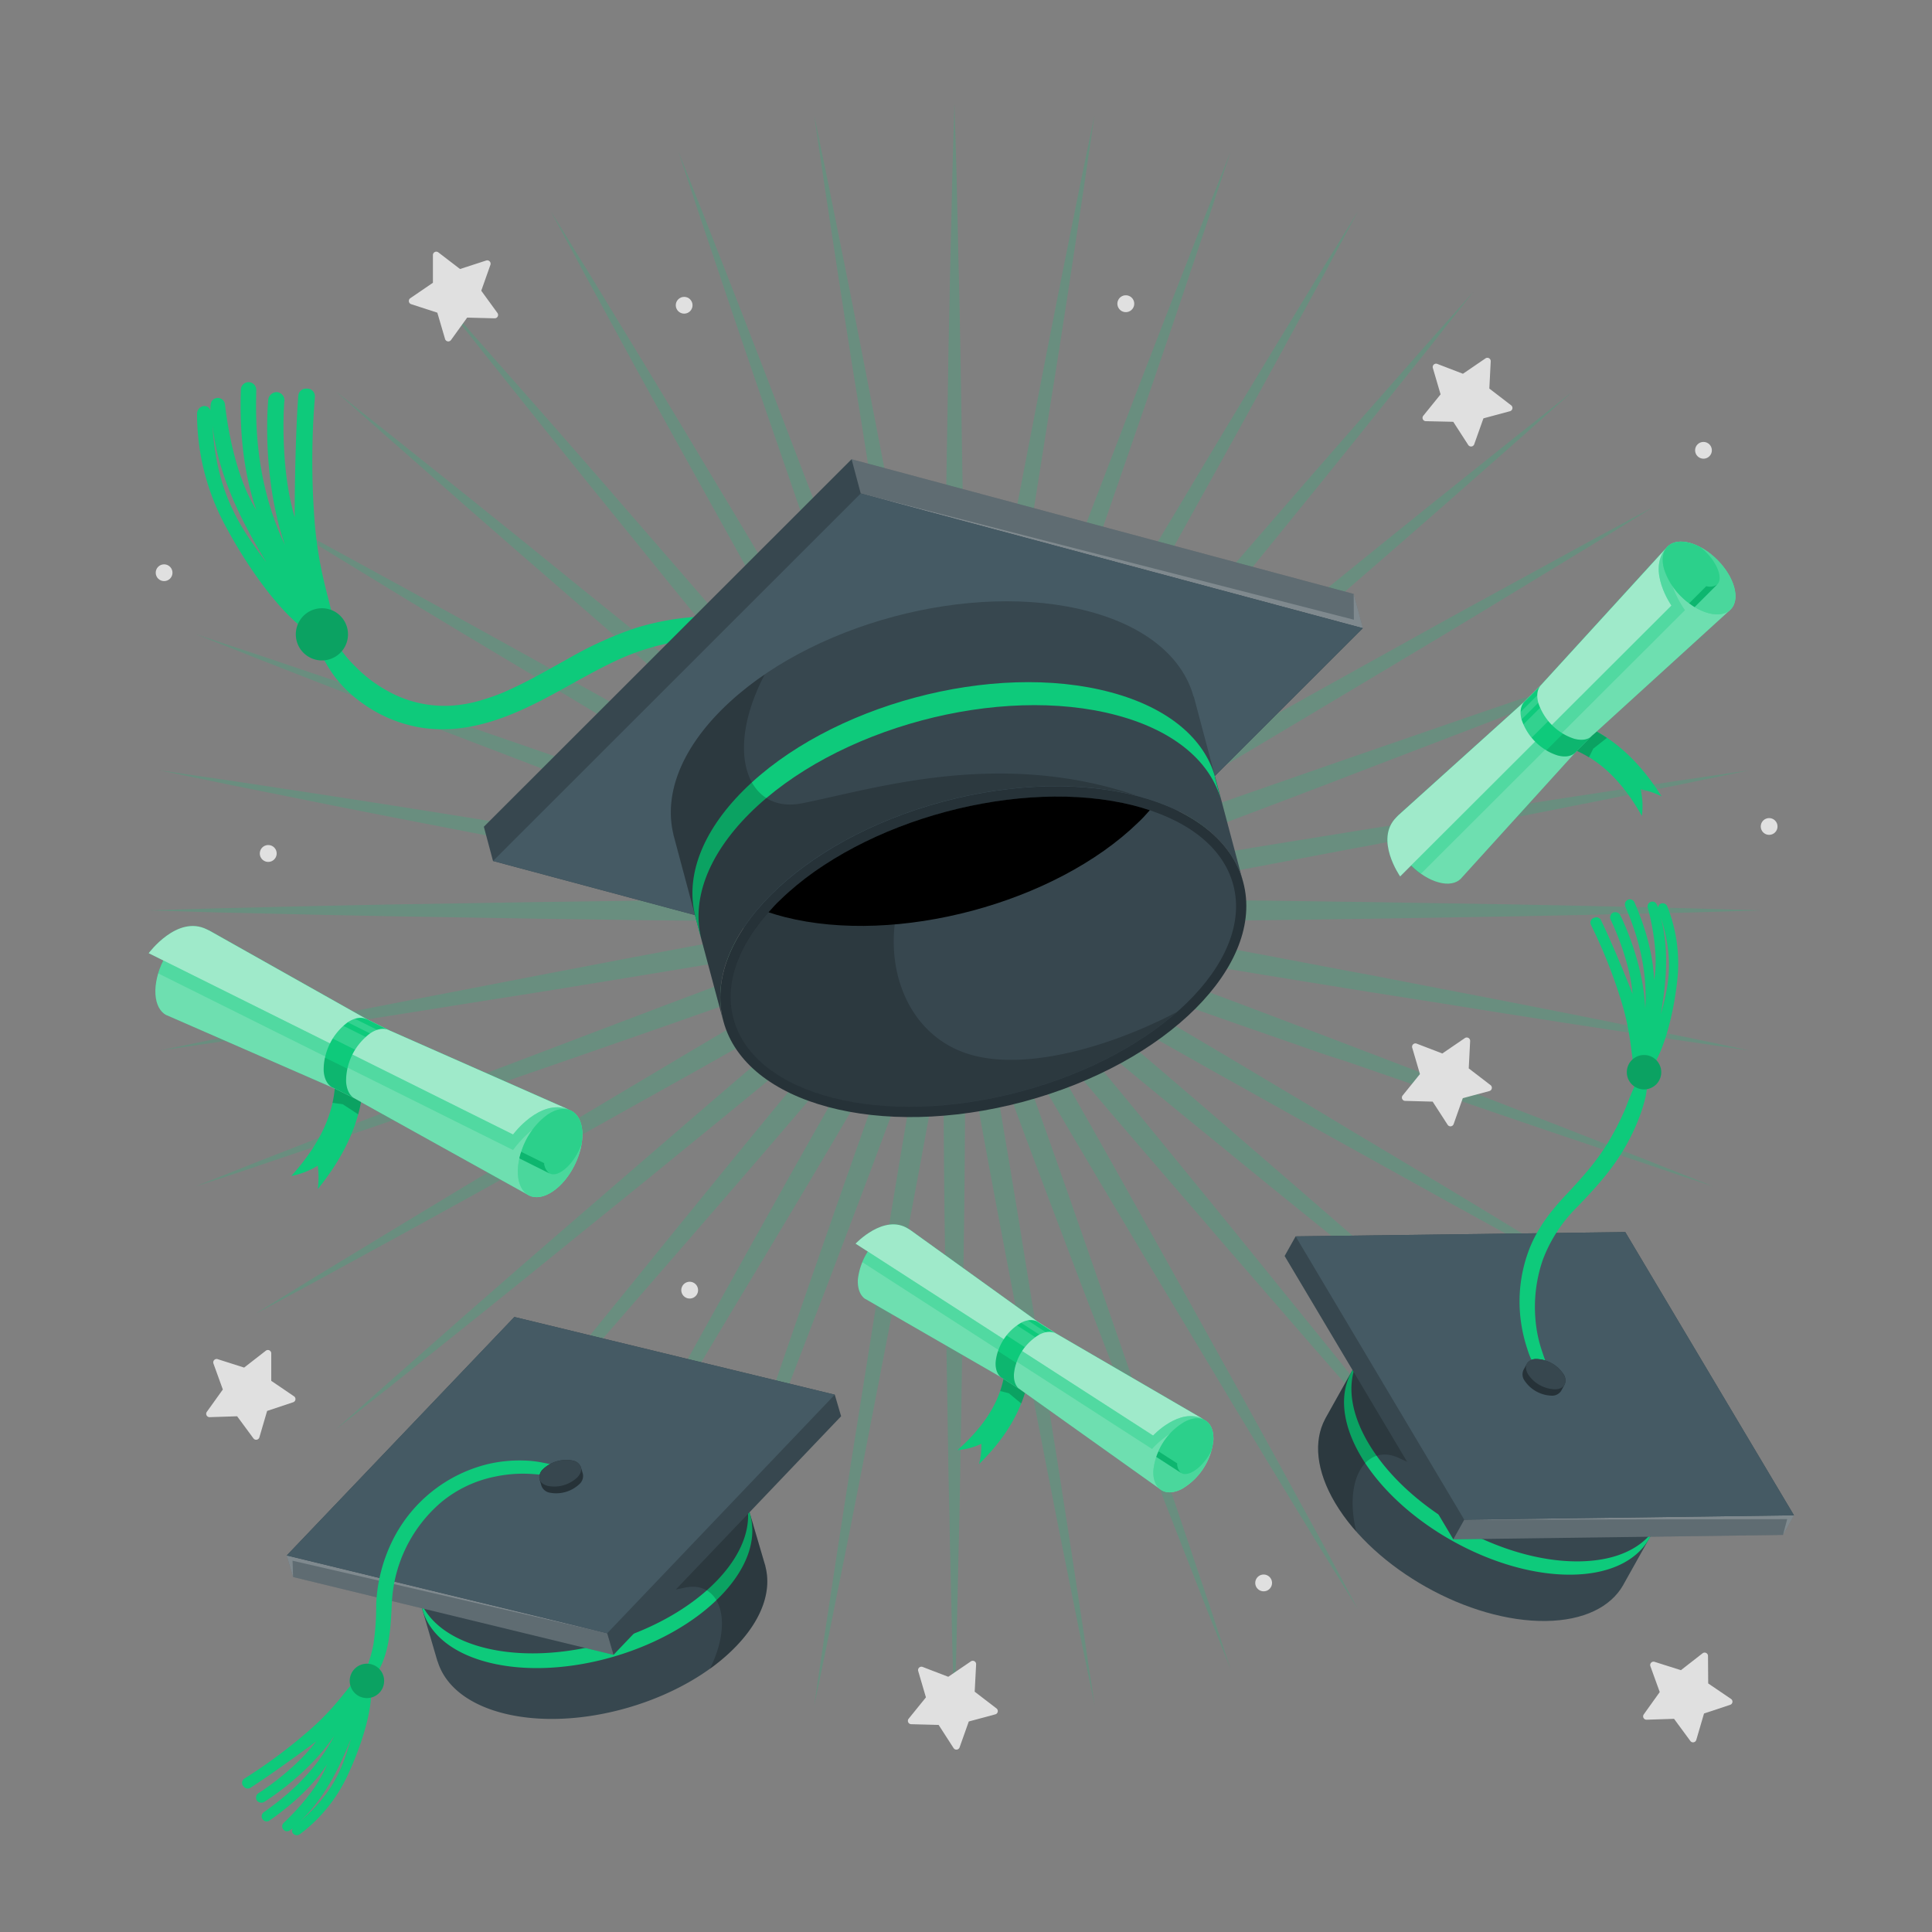 <svg xmlns="http://www.w3.org/2000/svg" viewBox="0 0 500 500"><rect x="0" y="0" width="500" height="500" fill="#808080" stroke="none"/><g id="freepik--Sparkle--inject-8"><g id="freepik--sparkle--inject-8" style="opacity:0.2"><path d="M246.5,235.1c-1.86-4.33-2-8.67-2-13.11l-.16-13.61c-.12-7.06-.11-14.24-.1-21.18v-6c.08-16.27.32-32.82.56-48.82l.08-5.61q.16-9.6.32-19.21c.18-11.55.37-23.49.64-35.23l.63-27.22q.15-4.62.27-9.26c.09-3,.18-6,.27-9.08.09,3.05.18,6.09.27,9.08s.17,6.18.27,9.27l.63,27.21c.27,11.74.46,23.68.64,35.22q.16,9.61.32,19.22l.08,5.62c.24,16,.48,32.54.56,48.82v6.05c0,6.94,0,14.11-.1,21.15L249.51,222c0,4.44-.15,8.78-2,13.11Z" style="fill:#0ECA7B"></path><path d="M246.42,235.2c-2.58-3.95-3.49-8.2-4.26-12.56l-2.52-13.39c-1.35-6.95-2.59-14-3.79-20.9l-1-5.88c-2.74-16-5.37-32.32-7.92-48.1l-.91-5.62q-1.49-9.47-3-18.94C221.15,98.4,219.26,86.6,217.49,75l-4.1-26.92q-.66-4.56-1.34-9.12c-.44-3-.88-6-1.32-9,.62,2.95,1.22,5.89,1.82,8.79l1.89,9.18,5.36,26.69c2.29,11.45,4.53,23.11,6.71,34.39q1.83,9.53,3.68,19l1.08,5.62c3,15.68,6.1,31.9,9,47.88l1,5.88c1.22,6.85,2.48,13.94,3.59,20.93l2.21,13.44c.77,4.37,1.37,8.67.3,13.26Z" style="fill:#0ECA7B"></path><path d="M246.36,235.31c-3.23-3.44-4.86-7.47-6.38-11.64l-4.8-12.74c-2.54-6.62-5-13.39-7.37-19.94l-2-5.6c-5.48-15.28-10.9-30.88-16.15-46l-1.87-5.4q-3.15-9.15-6.32-18.3c-3.76-10.86-7.65-22.1-11.4-33.18l-8.71-25.79-2.91-8.81-2.86-8.61c1.12,2.81,2.24,5.61,3.33,8.37s2.29,5.79,3.45,8.68l9.91,25.36c4.25,10.92,8.5,22,12.62,32.8q3.44,9,6.9,18l2,5.21c5.7,15,11.59,30.45,17.23,45.72l2.07,5.67c2.38,6.52,4.85,13.26,7.15,19.93L244.7,222c1.52,4.17,2.86,8.3,2.6,13Z" style="fill:#0ECA7B"></path><path d="M246.31,235.42c-3.77-2.82-6.08-6.51-8.29-10.35l-7-11.71c-3.64-6.06-7.22-12.29-10.69-18.31l-3-5.21c-8.07-14.14-16.14-28.61-23.95-42.6l-2.71-4.86q-4.65-8.4-9.33-16.79c-5.61-10.09-11.42-20.53-17.06-30.83L151.27,70.87q-2.19-4.09-4.4-8.17l-4.3-8,4.74,7.68q2.43,4,4.89,7.93l14.16,23.26c6.09,10,12.21,20.24,18.14,30.13q5,8.26,9.91,16.53l2.87,4.81c8.2,13.74,16.69,28,24.9,42l3,5.19c3.48,6,7.09,12.24,10.52,18.43l6.67,11.87c2.22,3.84,4.26,7.68,4.82,12.36Z" style="fill:#0ECA7B"></path><path d="M246.29,235.54c-4.2-2.12-7.11-5.35-10-8.75l-8.88-10.33c-4.63-5.33-9.24-10.84-13.7-16.17l-3.86-4.61c-10.36-12.47-20.77-25.24-30.83-37.6l-3.68-4.51q-6.06-7.5-12.16-15c-7.26-8.94-14.77-18.18-22.09-27.33L124.12,90l-5.82-7.36-5.56-7,6,6.76,6.18,7,18,20.44c7.74,8.8,15.54,17.8,23.09,26.51q6.31,7.29,12.64,14.57l3.76,4.35c10.43,12.07,21.22,24.56,31.72,36.94l3.84,4.57c4.48,5.33,9.12,10.84,13.57,16.34l8.63,10.53c2.86,3.4,5.53,6.83,6.89,11.34Z" style="fill:#0ECA7B"></path><path d="M246.29,235.67c-4.51-1.37-7.94-4-11.33-6.89l-10.53-8.63c-5.49-4.45-11-9.07-16.3-13.54l-4.61-3.88c-12.43-10.53-25-21.36-37.08-31.83l-4.21-3.65q-7.26-6.31-14.54-12.61c-8.72-7.55-17.73-15.37-26.55-23.11l-20.44-18-7-6.19-6.75-6c2.37,1.87,4.73,3.73,7,5.57l7.35,5.8,21.26,17c9.14,7.32,18.39,14.83,27.33,22.09L165,164l4.37,3.56c12.4,10.1,25.22,20.55,37.74,30.94l4.64,3.89c5.31,4.45,10.81,9.05,16.14,13.67l10.32,8.88c3.41,2.85,6.63,5.76,8.76,10Z" style="fill:#0ECA7B"></path><path d="M246.31,235.79c-4.67-.56-8.51-2.6-12.35-4.82l-11.87-6.67c-6.18-3.42-12.4-7-18.41-10.51l-5.21-3c-14.08-8.22-28.31-16.72-42.07-24.93L151.65,183l-16.48-9.88C125.26,167.2,115,161.07,105,155L81.73,140.8,73.87,136l-7.75-4.78,8,4.31,8.16,4.4,23.88,13.05c10.29,5.63,20.71,11.43,30.79,17q8.42,4.68,16.84,9.35l5.06,2.83c13.92,7.77,28.32,15.8,42.4,23.84l5.17,3c6,3.47,12.28,7.06,18.34,10.7l11.71,7c3.85,2.22,7.53,4.52,10.36,8.3Z" style="fill:#0ECA7B"></path><path d="M245.18,235.94c-4.26,0-8-1.25-11.83-2.63L220.5,228.8c-6.68-2.3-13.43-4.77-19.95-7.15l-5.65-2.07c-15.3-5.65-30.8-11.55-45.79-17.25l-5.15-2-18-6.89c-10.78-4.11-21.92-8.37-32.84-12.63l-25.36-9.91-8.68-3.45-8.37-3.32L59.31,167l8.84,2.93,25.79,8.71c11.08,3.75,22.32,7.64,33.19,11.4q9.15,3.16,18.29,6.31l5.37,1.87c15.1,5.25,30.71,10.67,46,16.15l5.67,2.06c6.53,2.37,13.28,4.81,19.87,7.34l12.73,4.81c4.18,1.51,8.21,3.14,11.64,6.37l-.34.95Z" style="fill:#0ECA7B"></path><path d="M241.18,236.59a47.24,47.24,0,0,1-8-.87l-13.44-2.21c-6.95-1.11-14-2.36-20.82-3.57l-6-1.06c-16-2.91-32.25-6-47.95-9l-5.55-1.06-19-3.67c-11.3-2.18-23-4.44-34.47-6.73l-26.7-5.35c-3-.64-6.07-1.26-9.1-1.88l-8.86-1.84,8.9,1.31L59.46,202l26.91,4.1c11.59,1.77,23.36,3.65,34.73,5.47q9.53,1.53,19.05,3l5.5.89c15.82,2.55,32.17,5.19,48.22,7.93l5.94,1.05c6.84,1.19,13.91,2.43,20.84,3.77L234,230.76c4.37.77,8.62,1.68,12.57,4.26l-.18,1A22.81,22.81,0,0,1,241.18,236.59Z" style="fill:#0ECA7B"></path><path d="M192.56,238.37c-16.3-.08-32.87-.32-48.9-.55l-5.53-.08q-9.65-.18-19.28-.32c-11.52-.19-23.44-.38-35.16-.65l-27.22-.63c-3.1-.1-6.2-.18-9.31-.27l-9-.27,9-.26,9.31-.27,27.22-.64c11.72-.27,23.64-.46,35.16-.64q9.65-.15,19.28-.32l5.73-.08c16-.23,32.47-.47,48.7-.55l11.83,0c4.53,0,9.89,0,15.38.11l13.61.16c4.47,0,8.79.16,13.12,2v1c-4.33,1.85-8.66,2-13.09,2l-13.64.15c-5.48.1-10.84.11-15.35.11Z" style="fill:#0ECA7B"></path><path d="M41.31,271.87l8.79-1.81,9.17-1.9L86,262.81c11.5-2.3,23.21-4.56,34.53-6.74q9.47-1.83,18.91-3.66l5.55-1.06c15.7-3,31.95-6.12,47.95-9l5.94-1.05c6.84-1.22,13.9-2.47,20.87-3.58l13.43-2.21a47.44,47.44,0,0,1,8-.88,22.81,22.81,0,0,1,5.24.58l.18,1c-3.95,2.57-8.2,3.48-12.57,4.25L220.65,243c-6.94,1.35-14,2.59-20.87,3.79l-5.91,1c-16.08,2.76-32.47,5.4-48.31,8l-5.41.87-19,3c-11.39,1.83-23.18,3.71-34.79,5.49l-26.91,4.1c-3.07.44-6.15.89-9.22,1.35Z" style="fill:#0ECA7B"></path><path d="M50.72,307l8.38-3.33c2.9-1.15,5.79-2.29,8.68-3.45l25.36-9.9c10.94-4.27,22.1-8.53,32.89-12.66L144,270.84l5.06-1.93c15-5.71,30.55-11.62,45.88-17.29l5.63-2.05c6.53-2.39,13.28-4.86,20-7.16l12.85-4.51c3.81-1.39,7.57-2.63,11.83-2.63l1.18,0,.34.95c-3.43,3.22-7.46,4.85-11.63,6.37l-12.74,4.81c-6.59,2.52-13.34,5-19.86,7.33l-5.68,2.06c-15.27,5.48-30.85,10.89-45.92,16.13l-5.45,1.89-18.28,6.32c-10.87,3.76-22.12,7.65-33.2,11.4l-25.8,8.71-8.89,3Z" style="fill:#0ECA7B"></path><path d="M66.11,340l7.72-4.76,7.9-4.88L105,316.24c10-6.09,20.24-12.21,30.12-18.13q8.28-5,16.55-9.92l4.88-2.91c13.72-8.19,27.91-16.66,41.94-24.85l5.23-3c6-3.48,12.21-7.07,18.38-10.5L234,240.23c3.85-2.22,7.69-4.25,12.36-4.81l.51.87c-2.83,3.77-6.51,6.08-10.35,8.29l-11.71,6.95c-6,3.63-12.26,7.2-18.26,10.66l-5.26,3c-14,8-28.37,16-42.24,23.75l-5.22,2.92q-8.46,4.68-16.9,9.39c-10.06,5.59-20.46,11.37-30.73,17L82.26,331.33l-8.19,4.42Z" style="fill:#0ECA7B"></path><path d="M87,369.86l6.72-6q3.5-3.11,7-6.22l20.44-18c8.83-7.76,17.86-15.58,26.59-23.14L162.23,304l4.22-3.65c12.12-10.47,24.65-21.29,37.07-31.82l4.56-3.84c5.33-4.48,10.84-9.12,16.34-13.58L235,242.43c3.41-2.85,6.83-5.53,11.34-6.89l.65.77c-2.13,4.21-5.35,7.12-8.75,10l-10.33,8.87c-5.33,4.63-10.83,9.23-16.15,13.68l-4.64,3.89c-12.53,10.41-25.38,20.88-37.8,31l-4.3,3.5q-7.5,6.06-15,12.14c-8.95,7.27-18.2,14.79-27.35,22.11l-21.26,17L94,364.32Z" style="fill:#0ECA7B"></path><path d="M112.74,395.61c1.87-2.38,3.74-4.73,5.57-7.05l5.81-7.35,17-21.26c7.33-9.14,14.84-18.39,22.1-27.34q6.09-7.49,12.15-15l3.71-4.54c10-12.34,20.45-25.11,30.8-37.56l3.86-4.62c4.46-5.32,9.07-10.83,13.7-16.17l8.87-10.32c2.86-3.4,5.77-6.63,10-8.76l.77.65c-1.36,4.51-4,7.94-6.88,11.33l-8.63,10.54c-4.46,5.5-9.1,11-13.58,16.34l-3.84,4.57C203.63,291.47,192.84,304,182.41,316l-3.76,4.35q-6.33,7.26-12.64,14.56c-7.55,8.71-15.35,17.72-23.09,26.52l-18,20.44-6.15,6.91C116.8,391.05,114.78,393.33,112.74,395.61Z" style="fill:#0ECA7B"></path><path d="M142.57,416.49l4.29-8q2.22-4.09,4.41-8.18l13.06-23.89c5.64-10.3,11.44-20.74,17.06-30.82l9.33-16.81,2.71-4.87c7.81-14,15.88-28.44,24-42.59l3-5.19c3.47-6,7.05-12.26,10.69-18.32l7-11.71c2.21-3.85,4.52-7.53,8.29-10.36l.88.51c-.56,4.68-2.6,8.51-4.82,12.36l-6.67,11.87c-3.43,6.18-7,12.39-10.51,18.4l-3,5.21c-8.23,14.09-16.73,28.33-25,42.1L194.41,331q-5,8.27-9.92,16.54c-5.92,9.89-12,20.11-18.13,30.12L152.2,400.88c-1.63,2.62-3.25,5.26-4.87,7.89Z" style="fill:#0ECA7B"></path><path d="M175.56,431.88l2.85-8.6q1.47-4.41,2.92-8.82l8.71-25.8c3.76-11.08,7.65-22.33,11.41-33.2q3.17-9.13,6.31-18.28l1.89-5.45c5.24-15.07,10.66-30.65,16.13-45.92l2-5.62c2.37-6.54,4.82-13.31,7.36-19.91l4.8-12.74c1.52-4.18,3.15-8.2,6.38-11.64l.94.35c.26,4.7-1.08,8.84-2.59,13L240.2,262.1c-2.3,6.68-4.77,13.43-7.16,20L231,287.71c-5.65,15.28-11.54,30.77-17.24,45.75l-2,5.18q-3.47,9-6.91,18c-4.11,10.76-8.36,21.88-12.61,32.8l-9.91,25.36-3.45,8.67C177.8,426.26,176.69,429.06,175.56,431.88Z" style="fill:#0ECA7B"></path><path d="M210.73,441.3c.44-3,.88-6.06,1.32-9s.9-6.08,1.34-9.13l4.1-26.91c1.78-11.62,3.66-23.43,5.49-34.84q1.52-9.47,3-18.94l.91-5.58c2.54-15.79,5.18-32.11,7.92-48.14l1-5.88c1.2-6.85,2.44-14,3.79-20.89l2.52-13.38c.77-4.38,1.68-8.63,4.26-12.57l1,.17c1.07,4.59.47,8.89-.3,13.26l-2.21,13.44c-1.11,7-2.37,14.08-3.59,20.94l-1,5.88c-2.9,16-6,32.22-9,47.92l-1.07,5.57q-1.84,9.53-3.68,19.06c-2.18,11.28-4.43,22.93-6.71,34.39l-5.36,26.69-1.89,9.18C212,435.4,211.35,438.34,210.73,441.3Z" style="fill:#0ECA7B"></path><path d="M247,444.48q-.13-4.59-.27-9.08t-.27-9.27l-.63-27.22c-.27-11.74-.46-23.67-.64-35.22q-.16-9.6-.32-19.21l-.08-5.62c-.24-16-.48-32.55-.56-48.82v-6c0-6.94,0-14.11.1-21.17l.16-13.61c0-4.44.15-8.78,2-13.12h1c1.86,4.34,2,8.68,2,13.11l.16,13.62c.12,7.05.11,14.22.1,21.15V290c-.08,16.27-.32,32.82-.56,48.82l-.08,5.62q-.16,9.6-.32,19.21c-.18,11.55-.37,23.48-.64,35.22l-.63,27.22q-.15,4.64-.27,9.27T247,444.48Z" style="fill:#0ECA7B"></path><path d="M283.27,441.3c-.62-3-1.22-5.9-1.82-8.79l-1.89-9.18-5.36-26.69c-2.28-11.46-4.53-23.11-6.71-34.39q-1.83-9.53-3.68-19.06l-1.07-5.57c-3-15.7-6.11-31.93-9-47.92l-1-5.88c-1.22-6.86-2.48-13.94-3.59-20.94l-2.21-13.43c-.77-4.38-1.37-8.68-.3-13.27l1-.17c2.58,3.94,3.49,8.19,4.26,12.56L254.36,262c1.35,6.95,2.59,14.05,3.79,20.9l1,5.89c2.74,16,5.38,32.34,7.92,48.13l.91,5.58q1.49,9.46,3,18.94c1.83,11.41,3.71,23.22,5.49,34.84l4.1,26.92q.66,4.56,1.34,9.12C282.39,435.24,282.83,438.26,283.27,441.3Z" style="fill:#0ECA7B"></path><path d="M318.44,431.88c-1.13-2.82-2.24-5.62-3.33-8.38l-3.45-8.68-9.91-25.35c-4.25-10.92-8.5-22-12.61-32.8q-3.45-9-6.91-18l-2-5.18c-5.7-15-11.59-30.47-17.24-45.75L261,282.06c-2.39-6.53-4.86-13.28-7.16-20l-4.5-12.84c-1.52-4.17-2.86-8.31-2.6-13l.94-.35c3.23,3.44,4.86,7.46,6.38,11.63l4.8,12.74c2.54,6.61,5,13.38,7.36,19.92l2,5.62c5.47,15.27,10.89,30.85,16.13,45.92l1.89,5.45q3.13,9.13,6.31,18.26c3.76,10.88,7.65,22.13,11.41,33.22l8.71,25.8q1.45,4.41,2.92,8.82Z" style="fill:#0ECA7B"></path><path d="M351.43,416.49l-4.8-7.79-4.83-7.83-14.16-23.25c-6.09-10-12.21-20.23-18.13-30.12q-5-8.28-9.92-16.54l-2.82-4.73c-8.22-13.77-16.72-28-24.95-42.1l-3.07-5.3c-3.46-6-7-12.17-10.45-18.31l-6.67-11.87c-2.22-3.85-4.26-7.68-4.82-12.36l.88-.51c3.77,2.83,6.08,6.51,8.29,10.35l7,11.72c3.64,6.06,7.22,12.29,10.69,18.32l3,5.2c8.07,14.14,16.14,28.6,23.94,42.58l2.72,4.88,9.33,16.79c5.62,10.09,11.42,20.53,17.06,30.83l13.06,23.89q2.22,4.13,4.45,8.25C348.58,411.19,350,413.83,351.43,416.49Z" style="fill:#0ECA7B"></path><path d="M381.26,395.61l-6.1-6.85q-3-3.43-6.1-6.86l-18-20.44c-7.74-8.8-15.54-17.81-23.09-26.52q-6.32-7.29-12.64-14.56L311.59,316c-10.43-12.08-21.22-24.56-31.72-36.95L276,274.52c-4.48-5.33-9.12-10.84-13.57-16.34l-8.63-10.53c-2.86-3.4-5.53-6.83-6.9-11.34l.78-.65c4.2,2.13,7.11,5.36,10,8.75l8.88,10.33c4.63,5.34,9.24,10.85,13.7,16.17l3.86,4.62c10.35,12.45,20.75,25.22,30.81,37.56l3.7,4.54q6.06,7.5,12.15,15c7.26,8.95,14.77,18.2,22.1,27.34l17,21.26,5.8,7.35C377.52,390.88,379.39,393.23,381.26,395.61Z" style="fill:#0ECA7B"></path><path d="M407,369.86l-7-5.54-7.39-5.84-21.26-17c-9.15-7.32-18.4-14.84-27.35-22.11q-7.49-6.08-15-12.14l-4.29-3.5c-12.43-10.12-25.28-20.59-37.82-31l-4.63-3.89c-5.32-4.45-10.82-9.05-16.15-13.68l-10.32-8.87c-3.41-2.85-6.63-5.76-8.76-10l.65-.77c4.51,1.36,7.93,4,11.33,6.89l10.53,8.63c5.51,4.46,11,9.1,16.35,13.58l4.56,3.84c12.42,10.53,25,21.35,37.07,31.83l4.22,3.64,14.5,12.58c8.73,7.57,17.76,15.39,26.59,23.15l20.44,18q3.48,3.12,7,6.22Z" style="fill:#0ECA7B"></path><path d="M427.89,340l-8-4.29-8.2-4.42-23.88-13.06c-10.27-5.62-20.67-11.4-30.73-17q-8.44-4.69-16.9-9.38L335.07,289c-13.89-7.75-28.26-15.77-42.31-23.79l-5.26-3c-6-3.46-12.21-7-18.25-10.66l-11.71-6.94c-3.85-2.22-7.53-4.53-10.36-8.3l.5-.87c4.68.56,8.52,2.59,12.36,4.81l11.87,6.67c6.18,3.43,12.38,7,18.39,10.5l5.23,3c14,8.19,28.22,16.66,41.94,24.85l4.88,2.91q8.26,5,16.55,9.92c9.88,5.92,20.1,12,30.12,18.13l23.25,14.16,7.9,4.88Z" style="fill:#0ECA7B"></path><path d="M443.28,307l-8.53-2.82-8.9-3-25.79-8.71c-11.08-3.75-22.33-7.64-33.2-11.4l-18.28-6.32L343.13,273c-15.07-5.24-30.65-10.65-45.92-16.13l-5.68-2.06c-6.52-2.36-13.27-4.81-19.86-7.33l-12.73-4.81c-4.18-1.52-8.21-3.15-11.64-6.37l.34-.95,1.18,0c4.26,0,8,1.24,11.83,2.63l12.85,4.5c6.69,2.31,13.44,4.78,20,7.17l5.63,2.05C314.43,257.29,330,263.2,345,268.91l5.06,1.93L368,277.7c10.79,4.13,21.95,8.39,32.89,12.66l25.36,9.9c2.89,1.16,5.78,2.3,8.68,3.45Z" style="fill:#0ECA7B"></path><path d="M452.69,271.87l-8.93-1.3c-3.07-.46-6.15-.91-9.22-1.35l-26.91-4.1c-11.61-1.78-23.4-3.66-34.79-5.49l-19-3-5.41-.87c-15.84-2.56-32.23-5.2-48.31-8l-5.91-1c-6.85-1.2-13.93-2.44-20.87-3.79L260,240.44c-4.37-.77-8.62-1.68-12.57-4.25l.18-1a22.81,22.81,0,0,1,5.24-.58,47.21,47.21,0,0,1,8,.88l13.44,2.21c7,1.11,14.05,2.37,20.89,3.58l5.92,1.05c16,2.91,32.3,6,48,9l5.47,1q9.45,1.84,18.91,3.66c11.32,2.18,23,4.44,34.53,6.74l26.7,5.35,9.17,1.9Z" style="fill:#0ECA7B"></path><path d="M289.58,238.38c-4.51,0-9.87,0-15.35-.11l-13.61-.15c-4.46,0-8.79-.16-13.12-2v-1c4.33-1.85,8.65-2,13.07-2l13.66-.16c5.49-.09,10.85-.11,15.38-.11l11.83,0c16.23.08,32.74.32,48.7.55l5.73.08q9.64.18,19.28.32c11.52.18,23.44.37,35.16.64l27.22.64,9.31.27,9,.26-9,.27c-3.11.09-6.21.17-9.31.27l-27.22.63c-11.72.27-23.64.46-35.16.65q-9.64.15-19.28.32l-5.53.08c-16,.23-32.6.47-48.9.55Z" style="fill:#0ECA7B"></path><path d="M252.82,236.59a22.81,22.81,0,0,1-5.24-.58l-.18-1c3.95-2.58,8.2-3.49,12.57-4.26l13.38-2.52c6.93-1.34,14-2.58,20.84-3.77l5.94-1.05c16.05-2.74,32.4-5.38,48.22-7.93l5.5-.89q9.52-1.5,19-3c11.37-1.82,23.14-3.7,34.73-5.47l26.91-4.1,9.25-1.35,8.9-1.31-8.86,1.84c-3,.62-6.07,1.24-9.1,1.88L408,208.4c-11.48,2.29-23.17,4.55-34.47,6.73l-19,3.67-5.47,1c-15.73,3-32,6.13-48,9l-6,1.05c-6.82,1.22-13.88,2.47-20.84,3.58l-13.43,2.2A46.44,46.44,0,0,1,252.82,236.59Z" style="fill:#0ECA7B"></path><path d="M248.82,235.94l-1.18,0-.34-.95c3.43-3.23,7.46-4.86,11.63-6.37l12.74-4.81c6.59-2.53,13.34-5,19.87-7.34l5.67-2.06c15.29-5.48,30.9-10.9,46-16.15l5.37-1.87q9.15-3.13,18.29-6.31c10.87-3.76,22.11-7.65,33.19-11.4l25.8-8.72,8.83-2.92,8.58-2.84-8.37,3.32-8.68,3.45-25.36,9.91c-10.93,4.26-22.06,8.52-32.84,12.63l-18,6.89-5.15,2c-15,5.7-30.49,11.6-45.79,17.25l-5.65,2.07c-6.52,2.38-13.27,4.85-19.95,7.15l-12.85,4.51C256.84,234.69,253.08,235.94,248.82,235.94Z" style="fill:#0ECA7B"></path><path d="M247.18,234.92c2.83-3.78,6.51-6.08,10.35-8.3l11.71-6.94c6.07-3.65,12.31-7.24,18.35-10.71l5.17-3c14.1-8.05,28.52-16.1,42.47-23.88l5-2.79q8.43-4.66,16.84-9.35c10.08-5.61,20.5-11.41,30.79-17l23.89-13.06q4.08-2.19,8.15-4.39l8-4.31L420.13,136l-7.86,4.85L389,155c-10,6.11-20.28,12.24-30.19,18.17L342.35,183l-4.75,2.84c-13.76,8.21-28,16.71-42.07,24.93l-5.21,3c-6,3.49-12.23,7.09-18.4,10.51L260.05,231c-3.85,2.22-7.69,4.26-12.37,4.82Z" style="fill:#0ECA7B"></path><path d="M247.06,234.9c2.13-4.21,5.35-7.12,8.75-10l10.33-8.87c5.33-4.63,10.83-9.23,16.15-13.69l4.64-3.88c12.51-10.39,25.33-20.84,37.74-31L329,164l15-12.17c8.94-7.26,18.19-14.77,27.33-22.09l21.26-17,7.35-5.8c2.31-1.84,4.67-3.7,7-5.57l-6.75,6-6.95,6.2-20.44,18c-8.82,7.74-17.84,15.56-26.55,23.11q-7.28,6.3-14.54,12.62l-4.21,3.63c-12.12,10.48-24.65,21.31-37.08,31.84l-4.61,3.88c-5.31,4.47-10.81,9.09-16.29,13.54l-10.53,8.63c-3.4,2.85-6.83,5.52-11.34,6.89Z" style="fill:#0ECA7B"></path><path d="M246.93,234.9c1.37-4.51,4-7.94,6.89-11.34L262.45,213c4.46-5.5,9.1-11,13.58-16.34l3.84-4.57c10.5-12.38,21.29-24.87,31.72-36.94l3.76-4.35q6.33-7.28,12.64-14.57c7.55-8.71,15.35-17.71,23.09-26.51l18-20.45q3.07-3.43,6.13-6.89l6.07-6.81-5.56,7L369.88,90l-17,21.25c-7.32,9.15-14.83,18.39-22.09,27.33q-6.09,7.48-12.16,15l-3.68,4.51c-10.06,12.36-20.47,25.13-30.83,37.6l-3.86,4.61c-4.46,5.33-9.07,10.84-13.7,16.17l-8.87,10.33c-2.86,3.4-5.77,6.63-10,8.75Z" style="fill:#0ECA7B"></path><path d="M246.81,234.92c.56-4.68,2.6-8.52,4.82-12.36l6.67-11.87c3.41-6.16,7-12.35,10.47-18.34l3.05-5.28c8.21-14,16.7-28.27,24.9-42l2.87-4.81q5-8.26,9.91-16.53c5.93-9.89,12.05-20.12,18.14-30.13L341.8,70.33c1.62-2.61,3.24-5.24,4.85-7.86s3.17-5.15,4.78-7.75l-4.26,7.91c-1.48,2.74-3,5.49-4.44,8.24L329.67,94.76c-5.64,10.3-11.45,20.74-17.06,30.84q-4.68,8.39-9.33,16.78l-2.71,4.86c-7.81,14-15.88,28.46-24,42.6l-3,5.21c-3.47,6-7.05,12.25-10.69,18.31l-7,11.71c-2.21,3.84-4.52,7.53-8.29,10.35Z" style="fill:#0ECA7B"></path><path d="M246.7,235c-.26-4.71,1.08-8.84,2.59-13l4.51-12.84c2.3-6.68,4.77-13.42,7.15-19.94L263,183.5c5.64-15.27,11.53-30.75,17.23-45.72l2-5.21q3.47-9,6.9-18c4.12-10.76,8.37-21.88,12.62-32.8l9.91-25.36c1.16-2.89,2.3-5.79,3.45-8.68s2.2-5.56,3.33-8.37l-2.86,8.61-2.91,8.81L304,82.54c-3.75,11.08-7.64,22.33-11.4,33.2q-3.17,9.14-6.32,18.29l-1.87,5.39c-5.25,15.09-10.67,30.69-16.15,46l-2,5.6c-2.37,6.55-4.83,13.32-7.37,19.94L254,223.67c-1.52,4.17-3.15,8.2-6.38,11.64Z" style="fill:#0ECA7B"></path><path d="M246.59,235c-1.07-4.59-.47-8.89.3-13.26l2.21-13.43c1.11-7,2.37-14.09,3.59-20.94l1-5.88c2.9-16,6-32.2,9-47.88l1.08-5.62q1.85-9.51,3.68-19c2.18-11.28,4.42-22.94,6.71-34.39l5.36-26.7,1.89-9.17c.6-2.9,1.2-5.84,1.82-8.79-.44,3-.88,6.06-1.32,9s-.9,6.08-1.34,9.12L276.51,75c-1.77,11.62-3.66,23.42-5.49,34.83q-1.51,9.48-3,18.95l-.91,5.61c-2.55,15.78-5.18,32.09-7.92,48.1l-1,5.88c-1.2,6.86-2.44,14-3.79,20.9l-2.52,13.38c-.77,4.37-1.68,8.62-4.26,12.57Z" style="fill:#0ECA7B"></path></g></g><g id="freepik--Stars--inject-8"><g id="freepik--stars--inject-8"><path d="M113.42,65.3l5.64,4.32,6.77-2.2a.87.87,0,0,1,1.09,1.12l-2.37,6.7L128.74,81a.87.87,0,0,1-.73,1.38l-7.11-.18L116.72,88a.87.87,0,0,1-1.54-.27l-2-6.81-6.77-2.2a.87.87,0,0,1-.23-1.54l5.86-4V66A.87.87,0,0,1,113.42,65.3Z" style="fill:#e0e0e0"></path><path d="M380.47,269.4l-.36,7.1,5.64,4.33a.87.87,0,0,1-.3,1.53l-6.88,1.85-2.37,6.7a.87.87,0,0,1-1.55.19l-3.88-6-7.11-.19a.86.86,0,0,1-.65-1.41l4.47-5.53-2-6.82a.87.87,0,0,1,1.15-1.06l6.64,2.55,5.86-4A.87.87,0,0,1,380.47,269.4Z" style="fill:#e0e0e0"></path><path d="M385.8,93.46l-.36,7.1,5.64,4.33a.87.87,0,0,1-.3,1.53l-6.87,1.85-2.38,6.7a.87.87,0,0,1-1.55.19l-3.88-6L369,109a.86.86,0,0,1-.65-1.41l4.47-5.53-2-6.82a.87.87,0,0,1,1.15-1.06l6.64,2.55,5.86-4A.87.87,0,0,1,385.8,93.46Z" style="fill:#e0e0e0"></path><path d="M56.4,351.77l6.78,2.16,5.62-4.37a.87.87,0,0,1,1.4.68l0,7.12,5.89,4a.87.87,0,0,1-.21,1.54l-6.75,2.25-2,6.83a.87.87,0,0,1-1.54.27l-4.22-5.72-7.11.23a.87.87,0,0,1-.73-1.38l4.14-5.78-2.42-6.69A.88.88,0,0,1,56.4,351.77Z" style="fill:#e0e0e0"></path><path d="M428.23,430.09l6.79,2.15,5.61-4.37a.87.87,0,0,1,1.4.68l.05,7.12,5.89,4a.86.86,0,0,1-.21,1.54L441,443.45l-2,6.83a.87.87,0,0,1-1.54.28l-4.22-5.73-7.11.23a.87.87,0,0,1-.73-1.37l4.14-5.79-2.42-6.69A.87.87,0,0,1,428.23,430.09Z" style="fill:#e0e0e0"></path><path d="M252.62,430.71l-.37,7.1,5.64,4.33a.87.87,0,0,1-.3,1.53l-6.87,1.85-2.38,6.7a.87.87,0,0,1-1.55.19l-3.87-6-7.11-.19a.87.87,0,0,1-.66-1.41l4.48-5.53-2-6.82a.87.87,0,0,1,1.14-1.06l6.64,2.55,5.87-4A.87.87,0,0,1,252.62,430.71Z" style="fill:#e0e0e0"></path><path d="M71.6,220.88a2.18,2.18,0,1,1-2.17-2.18A2.17,2.17,0,0,1,71.6,220.88Z" style="fill:#e0e0e0"></path><circle cx="42.47" cy="148.22" r="2.17" style="fill:#e0e0e0"></circle><path d="M180.66,333.89a2.17,2.17,0,1,1-2.17-2.17A2.17,2.17,0,0,1,180.66,333.89Z" style="fill:#e0e0e0"></path><path d="M329.2,409.66a2.17,2.17,0,1,1-2.17-2.17A2.17,2.17,0,0,1,329.2,409.66Z" style="fill:#e0e0e0"></path><circle cx="457.85" cy="213.89" r="2.17" style="fill:#e0e0e0"></circle><circle cx="440.86" cy="116.54" r="2.17" style="fill:#e0e0e0"></circle><path d="M293.54,78.6a2.18,2.18,0,1,1-2.18-2.18A2.18,2.18,0,0,1,293.54,78.6Z" style="fill:#e0e0e0"></path><circle cx="177.06" cy="79" r="2.17" style="fill:#e0e0e0"></circle></g></g><g id="freepik--Diplomas--inject-8"><g id="freepik--Diploma--inject-8"><path d="M361.92,211l32.6-29.39,4.34-4.34L431.06,142l.52-.57c1.21-1.2,3.2-1.61,5.71-.94,5,1.35,10.18,6.52,11.52,11.54.68,2.52.27,4.51-.94,5.72L412,190.43l-4.32,4.32L378,227.47l0,0c-1.21,1.16-3.2,1.56-5.67.89-5-1.35-10.17-6.51-11.53-11.54-.66-2.51-.25-4.51,1-5.71l.17-.17Z" style="fill:#0ECA7B"></path><path d="M361.92,211l32.6-29.39,4.34-4.34L431.06,142l.52-.57c1.21-1.2,3.2-1.61,5.71-.94,5,1.35,10.18,6.52,11.52,11.54.68,2.52.27,4.51-.94,5.72L412,190.43l-4.32,4.32L378,227.47l0,0c-1.21,1.16-3.2,1.56-5.67.89-5-1.35-10.17-6.51-11.53-11.54-.66-2.51-.25-4.51,1-5.71l.17-.17Z" style="fill:#fff;opacity:0.4"></path><path d="M432.74,140.64a3.91,3.91,0,0,0-1.16.79l-.52.57-32.2,35.26-4.34,4.34L361.92,211h0l-.17.17c-1.21,1.2-1.62,3.2-1,5.71a18,18,0,0,0,6.93,9.3l68.39-68.27S429.18,148.61,432.74,140.64Z" style="fill:#0ECA7B;opacity:0.3"></path><path d="M437.29,140.49c-2.51-.67-4.51-.26-5.71.94s-1.62,3.2-.95,5.72c1.34,5,6.5,10.19,11.52,11.54,2.52.67,4.52.26,5.72-.94s1.62-3.21.95-5.72C447.47,147,442.32,141.84,437.29,140.49Z" style="fill:#0ECA7B"></path><path d="M361.37,211.52l.54-.54h0l32.6-29.39,4.34-4.34L431.06,142c-4.77,5.77,1.51,14.72,1.51,14.72l-70.21,70.1S355.64,217.24,361.37,211.52Z" style="fill:#0ECA7B"></path><path d="M361.37,211.52l.54-.54h0l32.6-29.39,4.34-4.34L431.06,142c-4.77,5.77,1.51,14.72,1.51,14.72l-70.21,70.1S355.64,217.24,361.37,211.52Z" style="fill:#fff;opacity:0.6"></path><path d="M437.29,140.49c-2.51-.67-4.51-.26-5.71.94s-1.62,3.2-.95,5.72c1.34,5,6.5,10.19,11.52,11.54,2.52.67,4.52.26,5.72-.94s1.62-3.21.95-5.72C447.47,147,442.32,141.84,437.29,140.49Z" style="fill:#fff;opacity:0.25"></path><path d="M441.59,151.73c5.48,1.12,4-5.69-1.45-10.08h0a13.72,13.72,0,0,0-2.85-1.15c-2.51-.67-4.51-.26-5.71.94s-1.62,3.2-.95,5.72a17.81,17.81,0,0,0,6.53,9Z" style="fill:#0ECA7B;opacity:0.5"></path><path d="M444.39,151.29l-5.82,5.82a11.65,11.65,0,0,1-1.41-1l4.43-4.42A3.42,3.42,0,0,0,444.39,151.29Z" style="fill:#0ECA7B"></path><path d="M444.39,151.29l-5.82,5.82a11.65,11.65,0,0,1-1.41-1l4.43-4.42A3.42,3.42,0,0,0,444.39,151.29Z" style="opacity:0.1"></path><path d="M408.11,194.34c7.09,3.13,12.46,9.12,16.8,16.83a19.25,19.25,0,0,0-.32-6.91,21.5,21.5,0,0,1,5.41,1.82c-4.51-7.14-9.94-12.94-16.73-16.76L412,190.43Z" style="fill:#0ECA7B"></path><path d="M411.21,196l1.12-2.25,3.54-2.79c-.85-.56-1.71-1.1-2.6-1.6L412,190.43l-3.91,3.91A26.81,26.81,0,0,1,411.21,196Z" style="opacity:0.2"></path><path d="M394.52,181.6c-.95,1-1.27,2.58-.74,4.59a14.57,14.57,0,0,0,9.31,9.31c2,.54,3.58.23,4.56-.7l.05-.05,4.32-4.32c-1,1-2.59,1.3-4.61.76a14.56,14.56,0,0,1-9.31-9.32c-.54-2-.21-3.64.77-4.61l-4.32,4.31Z" style="fill:#0ECA7B"></path><path d="M400.7,186.61a14.19,14.19,0,0,1-2.14-3.43l-4.32,4.31a14.19,14.19,0,0,0,2.14,3.43Zm-6.92-.42v0l4.32-4.31v0a7.26,7.26,0,0,1-.25-1.93l-4.32,4.31A7.33,7.33,0,0,0,393.78,186.19Z" style="fill:#fff;opacity:0.15"></path><path d="M400.17,194.21a11.19,11.19,0,0,0,2.92,1.29c2,.54,3.58.23,4.56-.7l.05-.05,4.32-4.32c-1,1-2.59,1.3-4.61.76a11.19,11.19,0,0,1-2.92-1.29Z" style="opacity:0.1"></path></g><g id="freepik--diploma--inject-8"><path d="M54.25,240.9l40.61,22.86,5.83,2.89,46.38,20.47.75.34c1.62.81,2.7,2.68,2.88,5.43.34,5.51-3.11,12.45-7.72,15.5-2.3,1.53-4.45,1.79-6.06,1l-45-25-5.81-2.89-43-18.78-.06,0c-1.58-.83-2.65-2.69-2.82-5.41-.33-5.51,3.12-12.44,7.72-15.5,2.3-1.52,4.45-1.78,6.07-1l.23.11Z" style="fill:#0ECA7B"></path><path d="M54.25,240.9l40.61,22.86,5.83,2.89,46.38,20.47.75.34c1.62.81,2.7,2.68,2.88,5.43.34,5.51-3.11,12.45-7.72,15.5-2.3,1.53-4.45,1.79-6.06,1l-45-25-5.81-2.89-43-18.78-.06,0c-1.58-.83-2.65-2.69-2.82-5.41-.33-5.51,3.12-12.44,7.72-15.5,2.3-1.52,4.45-1.78,6.07-1l.23.11Z" style="fill:#fff;opacity:0.4"></path><path d="M149,288.35a4.26,4.26,0,0,0-1.19-.89l-.75-.34-46.38-20.47-5.83-2.89L54.25,240.9v0l-.23-.11c-1.61-.81-3.77-.55-6.07,1a19.06,19.06,0,0,0-7,10.12l91.84,45.72S139.78,287.47,149,288.35Z" style="fill:#0ECA7B;opacity:0.3"></path><path d="M150.7,292.89c-.17-2.75-1.26-4.63-2.88-5.44s-3.77-.54-6.07,1c-4.6,3.05-8.06,10-7.72,15.5.18,2.75,1.26,4.63,2.88,5.43s3.77.55,6.07-1C147.58,305.34,151,298.4,150.7,292.89Z" style="fill:#0ECA7B"></path><path d="M53.53,240.52l.73.36v0l40.61,22.86,5.83,2.89,46.38,20.47c-7.42-2.84-14.3,6.51-14.3,6.51L38.48,246.69S45.84,236.69,53.53,240.52Z" style="fill:#0ECA7B"></path><path d="M53.53,240.52l.73.36v0l40.61,22.86,5.83,2.89,46.38,20.47c-7.42-2.84-14.3,6.51-14.3,6.51L38.48,246.69S45.84,236.69,53.53,240.52Z" style="fill:#fff;opacity:0.6"></path><path d="M150.7,292.89c-.17-2.75-1.26-4.63-2.88-5.44s-3.77-.54-6.07,1c-4.6,3.05-8.06,10-7.72,15.5.18,2.75,1.26,4.63,2.88,5.43s3.77.55,6.07-1C147.58,305.34,151,298.4,150.7,292.89Z" style="fill:#fff;opacity:0.25"></path><path d="M140.84,301c.73,5.9,7.09,2.11,9.66-4.87h0a14.42,14.42,0,0,0,.2-3.25c-.17-2.75-1.26-4.63-2.88-5.44s-3.77-.54-6.07,1a18.82,18.82,0,0,0-6.85,9.62Z" style="fill:#0ECA7B;opacity:0.5"></path><path d="M142.23,303.69l-7.82-3.9a12.67,12.67,0,0,1,.49-1.73l5.94,2.95A3.63,3.63,0,0,0,142.23,303.69Z" style="fill:#0ECA7B"></path><path d="M142.23,303.69l-7.82-3.9a12.67,12.67,0,0,1,.49-1.73l5.94,2.95A3.63,3.63,0,0,0,142.23,303.69Z" style="opacity:0.1"></path><path d="M86.64,281.74c-.75,8.19-5,15.63-11.25,22.6a20.35,20.35,0,0,0,6.84-2.66,22.4,22.4,0,0,1,0,6.07c5.65-7,9.66-14.39,11.2-22.52l-1.54-.87Z" style="fill:#0ECA7B"></path><path d="M86.05,285.41l2.65.36,4,2.62c.28-1,.53-2.09.73-3.16l-1.54-.87-5.25-2.62A29.85,29.85,0,0,1,86.05,285.41Z" style="opacity:0.2"></path><path d="M94.86,263.76c-1.3-.63-3-.41-4.87.81a15.43,15.43,0,0,0-6.22,12.51c.13,2.18,1,3.68,2.25,4.35l.06,0,5.81,2.9c-1.31-.65-2.18-2.17-2.32-4.39a15.41,15.41,0,0,1,6.23-12.51c1.85-1.24,3.59-1.45,4.9-.8l-5.8-2.89Z" style="fill:#0ECA7B"></path><path d="M91.91,271.67a14.57,14.57,0,0,1,2.73-3.31l-5.8-2.89a14.57,14.57,0,0,0-2.73,3.31ZM90,264.57l0,0,5.8,2.89,0,0a7.24,7.24,0,0,1,1.86-.91l-5.8-2.89A7.29,7.29,0,0,0,90,264.57Z" style="fill:#fff;opacity:0.15"></path><path d="M84.08,273.71a11.9,11.9,0,0,0-.31,3.37c.13,2.18,1,3.68,2.25,4.35l.06,0,5.81,2.9c-1.31-.65-2.18-2.17-2.32-4.39a11.9,11.9,0,0,1,.31-3.37Z" style="opacity:0.1"></path></g><g id="freepik--diploma--inject-8"><path d="M235.65,318.43l32.89,23.67,4.77,3.06,38.1,22.16.62.37c1.32.85,2.07,2.57,2,5a16.63,16.63,0,0,1-8.16,12.65c-2.14,1.1-4,1.12-5.34.27l-36.5-26-4.74-3.06-35.31-20.37-.05,0c-1.29-.87-2-2.59-1.92-4.95a16.72,16.72,0,0,1,8.16-12.65c2.14-1.09,4-1.11,5.35-.26l.18.12Z" style="fill:#0ECA7B"></path><path d="M235.65,318.43l32.89,23.67,4.77,3.06,38.1,22.16.62.37c1.32.85,2.07,2.57,2,5a16.63,16.63,0,0,1-8.16,12.65c-2.14,1.1-4,1.12-5.34.27l-36.5-26-4.74-3.06-35.31-20.37-.05,0c-1.29-.87-2-2.59-1.92-4.95a16.72,16.72,0,0,1,8.16-12.65c2.14-1.09,4-1.11,5.35-.26l.18.12Z" style="fill:#fff;opacity:0.4"></path><path d="M313,368.57a3.73,3.73,0,0,0-.94-.88l-.62-.37-38.1-22.16-4.77-3.06-32.89-23.67v0l-.18-.12c-1.32-.85-3.21-.83-5.34.26a16.58,16.58,0,0,0-7,8.07l75,48.36S305.08,366.92,313,368.57Z" style="fill:#0ECA7B;opacity:0.3"></path><path d="M314,372.66c.12-2.4-.64-4.13-2-5s-3.21-.83-5.35.27a16.63,16.63,0,0,0-8.16,12.65c-.11,2.39.64,4.12,2,5s3.2.83,5.34-.26A16.65,16.65,0,0,0,314,372.66Z" style="fill:#0ECA7B"></path><path d="M235.07,318l.59.38v0l32.89,23.67,4.77,3.06,38.1,22.16c-6.14-3.17-13,4.25-13,4.25l-77-49.66S228.79,314,235.07,318Z" style="fill:#0ECA7B"></path><path d="M235.07,318l.59.38v0l32.89,23.67,4.77,3.06,38.1,22.16c-6.14-3.17-13,4.25-13,4.25l-77-49.66S228.79,314,235.07,318Z" style="fill:#fff;opacity:0.6"></path><path d="M314,372.66c.12-2.4-.64-4.13-2-5s-3.21-.83-5.35.27a16.63,16.63,0,0,0-8.16,12.65c-.11,2.39.64,4.12,2,5s3.2.83,5.34-.26A16.65,16.65,0,0,0,314,372.66Z" style="fill:#fff;opacity:0.25"></path><path d="M304.69,378.72c.06,5.17,5.92,2.51,8.81-3.27h0a12.12,12.12,0,0,0,.49-2.79c.12-2.4-.64-4.13-2-5s-3.21-.83-5.35.27a16.4,16.4,0,0,0-6.84,7.65Z" style="fill:#0ECA7B;opacity:0.5"></path><path d="M305.63,381.17l-6.38-4.12a10.24,10.24,0,0,1,.59-1.45l4.85,3.12A3.17,3.17,0,0,0,305.63,381.17Z" style="fill:#0ECA7B"></path><path d="M305.63,381.17l-6.38-4.12a10.24,10.24,0,0,1,.59-1.45l4.85,3.12A3.17,3.17,0,0,0,305.63,381.17Z" style="opacity:0.1"></path><path d="M259.7,356.85c-1.43,7-5.79,13-11.9,18.44a17.65,17.65,0,0,0,6.17-1.64,19.67,19.67,0,0,1-.58,5.24c5.55-5.46,9.73-11.49,11.85-18.37l-1.25-.91Z" style="fill:#0ECA7B"></path><path d="M258.84,360l2.25.57,3.21,2.65c.35-.88.66-1.76.94-2.66l-1.25-.91-4.29-2.76A23.44,23.44,0,0,1,258.84,360Z" style="opacity:0.2"></path><path d="M268.54,342.1c-1.06-.67-2.57-.65-4.28.23a13.42,13.42,0,0,0-6.59,10.21c-.09,1.9.5,3.28,1.53,4l.05,0,4.74,3.06c-1.07-.69-1.68-2.08-1.58-4A13.42,13.42,0,0,1,269,345.38c1.72-.88,3.24-.9,4.31-.21l-4.74-3.05Z" style="fill:#0ECA7B"></path><path d="M265.23,348.65a12.65,12.65,0,0,1,2.68-2.6L263.17,343a12.42,12.42,0,0,0-2.68,2.6Zm-1-6.32h0L269,345.4l0,0a6.38,6.38,0,0,1,1.69-.6L266,341.72A6.36,6.36,0,0,0,264.26,342.33Z" style="fill:#fff;opacity:0.15"></path><path d="M258.27,349.66a10.43,10.43,0,0,0-.6,2.88c-.09,1.9.5,3.28,1.53,4l.05,0,4.74,3.06c-1.07-.69-1.68-2.08-1.58-4a10.12,10.12,0,0,1,.59-2.89Z" style="opacity:0.1"></path></g></g><g id="freepik--graduation-hat-3--inject-8"><g id="freepik--graduation-hat--inject-8"><path d="M420.07,410.24c-3.22,5.61-10.13,9.14-20,9.27-19.91.26-44.31-13.4-54.5-30.51-5-8.41-5.64-16.08-2.64-21.74.05-.09.09-.19.14-.28l18.37-32.82c-3.19,5.69-2.61,13.49,2.48,22,10.19,17.12,34.59,30.78,54.51,30.51,10-.14,16.9-3.72,20.09-9.41l-18.35,32.78C420.14,410.15,420.1,410.19,420.07,410.24Z" style="fill:#37474f"></path><path d="M426.79,398.25c-3.23,5.61-10.14,9.14-20,9.27-19.92.26-44.32-13.4-54.51-30.51-5-8.41-5.64-16.08-2.63-21.74a2.39,2.39,0,0,1,.13-.28l1.94-3.46c-3.19,5.69-2.61,13.49,2.48,22.05,10.19,17.11,34.59,30.77,54.51,30.5,10-.13,16.9-3.72,20.09-9.41l-1.92,3.43Z" style="fill:#0ECA7B"></path><path d="M362.11,377.36c-8.14-3.87-14.51,4.76-11.12,19a48.74,48.74,0,0,1-5.42-7.35c-5-8.41-5.64-16.08-2.64-21.74.05-.09.09-.19.14-.28l18.37-32.82c-3.19,5.69-2.61,13.49,2.48,22,10.19,17.12,34.59,30.78,54.51,30.51h0C394.37,388.78,373,382.52,362.11,377.36Z" style="opacity:0.2"></path><ellipse cx="399.98" cy="355.73" rx="25.5" ry="44.17" transform="translate(-105.8 531) rotate(-60.76)" style="fill:#263238"></ellipse><polygon points="464.28 392.16 420.62 318.86 335.31 319.97 332.46 325.05 376.11 398.38 461.44 397.24 464.28 392.16" style="fill:#37474f"></polygon><polygon points="376.11 398.38 378.95 393.3 464.28 392.16 461.44 397.24 376.11 398.38" style="fill:#fff;opacity:0.2"></polygon><polygon points="378.95 393.3 462.52 393.15 461.44 397.24 464.28 392.16 378.95 393.3" style="fill:#fff;opacity:0.2"></polygon><polygon points="420.62 318.86 335.31 319.97 378.95 393.3 464.28 392.16 420.62 318.86" style="fill:#455a64"></polygon><path d="M426.24,278.59c0-.78-1.16-1.66-1.66-.76a85.83,85.83,0,0,0-3.84,8.86,71.74,71.74,0,0,1-4.31,8.53c-3.09,5.23-7,9.59-11.15,14s-7.69,9-9.77,14.77a37.71,37.71,0,0,0-2.13,15.9,39.59,39.59,0,0,0,1.9,9.26,20.34,20.34,0,0,0,5.05,8.51c.57.51,1.61.45,1.4-.56a25.14,25.14,0,0,0-1.35-3.69c-.48-1.3-.94-2.63-1.38-3.95a34.3,34.3,0,0,1-1.64-8.19,37.41,37.41,0,0,1,1.95-15.32,38.06,38.06,0,0,1,9-13.72c4.32-4.49,8.45-9,11.67-14.35a53.21,53.21,0,0,0,4.37-9,40.58,40.58,0,0,0,1.52-5A18.48,18.48,0,0,0,426.24,278.59Z" style="fill:#0ECA7B"></path><path d="M411.73,239.34a132.43,132.43,0,0,1,7.73,19.35c4.07,13,1.87,18.91,5.48,19.23,3.29.28,7.55-10.68,9.05-23.45a40,40,0,0,0-2.5-19.9,1.3,1.3,0,0,0-1.53-.76,1.08,1.08,0,0,0-.81,1.11c-.42-1-.7-1.74-1.79-1.56a1.24,1.24,0,0,0-.91,1.58c.93,3.47,2.86,11.94,1.63,18.72-.31-8.39-3.4-16.29-5.08-20.12a1.3,1.3,0,0,0-1.53-.74h0a1.3,1.3,0,0,0-.86,1.75c1.6,3.84,6,14,5.18,26.39-.51-10.85-4.87-20.83-6.39-23.93a1.48,1.48,0,0,0-1.88-.85h0a1.39,1.39,0,0,0-.62,2c1.45,3,5,11.53,5.61,19.09-.21-.61-5-12.64-8.19-19.12a1.28,1.28,0,0,0-1.52-.68l-.23.06A1.3,1.3,0,0,0,411.73,239.34Zm18.08,23.21c1-5.91,2.53-15.86,0-25.09C433.49,248.7,431.63,255.88,429.81,262.55Z" style="fill:#0ECA7B"></path><path d="M421.89,280.12a4.45,4.45,0,1,0,.95-6.22A4.44,4.44,0,0,0,421.89,280.12Z" style="fill:#0ECA7B"></path><path d="M421.89,280.12a4.45,4.45,0,1,0,.95-6.22A4.44,4.44,0,0,0,421.89,280.12Z" style="opacity:0.2"></path><path d="M395.17,352.92a2.75,2.75,0,0,1,2.53-1.19,8.71,8.71,0,0,1,6.89,3.85,2.77,2.77,0,0,1,.31,2.78L404,360a2.78,2.78,0,0,1-2.54,1.19,8.73,8.73,0,0,1-6.88-3.85,2.77,2.77,0,0,1-.31-2.79Z" style="fill:#263238"></path><path d="M402.36,359.55c2.52,0,3.51-1.81,2.23-4a8.71,8.71,0,0,0-6.89-3.85c-2.51,0-3.51,1.81-2.22,4A8.71,8.71,0,0,0,402.36,359.55Z" style="fill:#37474f"></path></g></g><g id="freepik--graduation-hat-2--inject-8"><g id="freepik--graduation-hat--inject-8"><path d="M113.27,430c1.9,6.19,7.84,11.17,17.43,13.5,19.36,4.7,46.19-3.18,59.94-17.59,6.75-7.07,9.08-14.41,7.42-20.6,0-.1,0-.21-.07-.3L187.4,369c1.84,6.26-.47,13.73-7.34,20.94-13.75,14.41-40.58,22.28-59.93,17.58-9.68-2.35-15.66-7.4-17.49-13.66l10.57,36.06A1,1,0,0,1,113.27,430Z" style="fill:#37474f"></path><path d="M109.41,416.85c1.89,6.18,7.83,11.16,17.42,13.49,19.36,4.7,46.19-3.17,59.94-17.58,6.75-7.08,9.08-14.42,7.42-20.61,0-.1,0-.2-.07-.3L193,388c1.84,6.26-.46,13.73-7.34,20.94-13.74,14.42-40.58,22.29-59.93,17.59-9.68-2.36-15.65-7.4-17.49-13.66l1.11,3.77A1.15,1.15,0,0,0,109.41,416.85Z" style="fill:#0ECA7B"></path><path d="M177.11,410.91c8.79-2,13.08,7.88,6.61,21a49.07,49.07,0,0,0,6.92-6c6.75-7.07,9.08-14.41,7.42-20.6,0-.1,0-.21-.07-.3L187.4,369c1.84,6.26-.47,13.73-7.34,20.94-13.75,14.41-40.58,22.28-59.93,17.58h0C143.11,414.84,165.39,413.51,177.11,410.91Z" style="opacity:0.2"></path><ellipse cx="145.02" cy="381.38" rx="44.17" ry="25.5" transform="translate(-101.5 56.25) rotate(-16.35)" style="fill:#263238"></ellipse><polygon points="74.21 402.55 133.12 340.83 216.04 360.94 217.68 366.52 158.78 428.27 75.85 408.13 74.21 402.55" style="fill:#37474f"></polygon><polygon points="158.78 428.27 157.14 422.69 74.21 402.55 75.85 408.13 158.78 428.27" style="fill:#fff;opacity:0.2"></polygon><polygon points="157.14 422.69 75.71 403.91 75.85 408.13 74.21 402.55 157.14 422.69" style="fill:#fff;opacity:0.2"></polygon><polygon points="133.12 340.83 216.04 360.94 157.14 422.69 74.21 402.55 133.12 340.83" style="fill:#455a64"></polygon><path d="M93.8,434.81a36.41,36.41,0,0,1,1.54-4.4,35,35,0,0,0,1.3-4.85,64.56,64.56,0,0,0,.71-10.12,41.11,41.11,0,0,1,4.23-16.75,37.42,37.42,0,0,1,24.71-19.79,35.76,35.76,0,0,1,9.45-.91,27.31,27.31,0,0,1,4.51.5c1.55.31,3.39.57,4.68,1.56.72.55.08,2.09-.76,2.1a39.49,39.49,0,0,1-4.34-.5c-1.38-.15-2.76-.24-4.15-.26a35.19,35.19,0,0,0-7.72.79,31.51,31.51,0,0,0-13.67,6.51,36.54,36.54,0,0,0-12.88,26.23c-.35,7-.61,15-5.63,20.41C95.21,436,93.5,436.16,93.8,434.81Z" style="fill:#0ECA7B"></path><path d="M63,462.28l.15.17a1.3,1.3,0,0,0,1.66.22c6.08-3.87,16.49-11.59,17-12C77.31,456.79,69.8,462.23,67,464a1.4,1.4,0,0,0-.51,2h0a1.48,1.48,0,0,0,2,.26c2.92-1.84,11.86-8.06,18-17-5.77,11-14.87,17.33-18.24,19.76a1.3,1.3,0,0,0-.18,1.94l0,0a1.3,1.3,0,0,0,1.69.18c3.44-2.39,10.21-7.49,14.87-14.47-2.51,6.41-8.59,12.61-11.2,15.08a1.25,1.25,0,0,0,0,1.83c.83.72,1.45.24,2.34-.4a1.08,1.08,0,0,0,.11,1.37,1.3,1.3,0,0,0,1.7.16,40.15,40.15,0,0,0,12.56-15.64c5.41-11.67,7.52-23.24,4.57-24.72-3.24-1.61-4.47,4.58-14.74,13.52a134.53,134.53,0,0,1-16.72,12.43A1.29,1.29,0,0,0,63,462.28Zm14.65,9.08c7-6.52,10.93-15.8,13.18-21.35C88.88,456.64,86.71,463.73,77.65,471.36Z" style="fill:#0ECA7B"></path><path d="M93.29,430.89a4.45,4.45,0,1,1-2.45,5.8A4.44,4.44,0,0,1,93.29,430.89Z" style="fill:#0ECA7B"></path><path d="M93.29,430.89a4.45,4.45,0,1,1-2.45,5.8A4.44,4.44,0,0,1,93.29,430.89Z" style="opacity:0.2"></path><path d="M150.34,379.71a2.77,2.77,0,0,0-2.21-1.73,8.74,8.74,0,0,0-7.57,2.22,2.77,2.77,0,0,0-.92,2.65c.08.29.42,1.45.51,1.74a2.79,2.79,0,0,0,2.21,1.73,8.74,8.74,0,0,0,7.57-2.22,2.8,2.8,0,0,0,.92-2.65C150.77,381.16,150.43,380,150.34,379.71Z" style="fill:#263238"></path><path d="M141.84,384.57c-2.44-.59-3-2.55-1.28-4.37a8.74,8.74,0,0,1,7.57-2.22c2.44.59,3,2.55,1.28,4.37A8.72,8.72,0,0,1,141.84,384.57Z" style="fill:#37474f"></path></g></g><g id="freepik--graduation-hat-1--inject-8"><g id="freepik--graduation-hat--inject-8"><path d="M79.32,100.58l-.35,0a2,2,0,0,0-1.77,1.81c-.84,10.89-1,30.55-.91,31.53-3.33-11-3.1-25.07-2.71-30a2.11,2.11,0,0,0-2-2.45h0a2.26,2.26,0,0,0-2.18,2.24c-.42,5.21-1,21.72,4.31,37.29-8.07-17-7.5-33.79-7.39-40.09a2,2,0,0,0-2.17-2H64.1a2,2,0,0,0-1.76,1.89c-.23,6.34-.2,19.2,4,31.2-5.5-8.87-7.49-21.89-8.11-27.31A1.89,1.89,0,0,0,56.09,103c-1.63.36-1.61,1.54-1.65,3.19a1.64,1.64,0,0,0-1.76-1.1A2,2,0,0,0,51,107a60.86,60.86,0,0,0,7.54,29.46c9.23,17.17,21.35,30.26,25.83,28,4.9-2.47-1.49-9.59-3-30.18a203.62,203.62,0,0,1,.13-31.58A2,2,0,0,0,79.32,100.58ZM55,110.1c1.53,14.44,9.23,27.63,13.91,35.4C62.61,137.11,56,128,55,110.1Z" style="fill:#0ECA7B"></path><path d="M253.63,198.38a71,71,0,0,0-14.33-17,91.08,91.08,0,0,0-16.48-11.78,79,79,0,0,0-38.34-10.09,67.83,67.83,0,0,0-19.91,3,95.24,95.24,0,0,0-17.34,7.85c-5.08,2.8-10.1,5.75-15.39,8.14-1.37.63-1.9.85-3.11,1.31-1.43.55-2.87,1-4.33,1.45a34.35,34.35,0,0,1-7.6,1.36,30.09,30.09,0,0,1-16.85-4,35.38,35.38,0,0,1-7.86-6,32.43,32.43,0,0,1-3.52-4c-.4-.57-.8-1.14-1.23-1.69a7.84,7.84,0,0,0-1.3-1.34,4.85,4.85,0,0,1-1.75-2.28c-.57-1.06-2.47-1-2.16.45s.11,3,.52,4.41A13.39,13.39,0,0,0,84,171a38.93,38.93,0,0,0,2.71,4.23A32.83,32.83,0,0,0,93.81,182a35.67,35.67,0,0,0,15.89,6.42c12.13,1.63,23.35-3.27,33.77-8.95,5.13-2.79,10.18-5.73,15.46-8.25a61,61,0,0,1,17.85-5.41,70.33,70.33,0,0,1,38.64,6A92.46,92.46,0,0,1,234,183.1c6.51,5.09,12.37,11,18.23,16.8C253.28,200.92,254.19,199.33,253.63,198.38Z" style="fill:#0ECA7B"></path><path d="M89.84,165.87A6.75,6.75,0,1,1,85,157.63,6.75,6.75,0,0,1,89.84,165.87Z" style="fill:#0ECA7B"></path><path d="M89.84,165.87A6.75,6.75,0,1,1,85,157.63,6.75,6.75,0,0,1,89.84,165.87Z" style="opacity:0.2"></path><polygon points="352.7 162.57 257.53 257.64 127.59 222.82 125.22 213.96 220.39 118.85 350.33 153.71 352.7 162.57" style="fill:#37474f"></polygon><polygon points="220.39 118.85 222.76 127.71 352.7 162.57 350.33 153.71 220.39 118.85" style="fill:#fff;opacity:0.2"></polygon><polygon points="222.76 127.71 350.38 160.38 350.33 153.71 352.7 162.57 222.76 127.71" style="fill:#fff;opacity:0.2"></polygon><polygon points="257.53 257.64 127.6 222.82 222.76 127.71 352.7 162.57 257.53 257.64" style="fill:#455a64"></polygon><path d="M308.86,180.16c-2.75-9.82-11.93-17.89-27-21.92-30.33-8.14-72.92,3.26-95.13,25.46-10.91,10.9-14.85,22.37-12.47,32.2,0,.15.06.32.1.47l12.82,47.9c-2.66-9.93,1.25-21.62,12.36-32.73,22.21-22.2,64.79-33.59,95.12-25.45,15.17,4.07,24.39,12.25,27.05,22.18L309,180.43Z" style="fill:#37474f"></path><path d="M314.46,201.09c-2.75-9.82-11.93-17.89-27-21.92-30.33-8.14-72.92,3.26-95.13,25.46-10.9,10.9-14.85,22.37-12.46,32.19,0,.16.05.32.09.48l1.62,6c-2.66-9.93,1.25-21.62,12.35-32.72,22.21-22.2,64.8-33.6,95.13-25.46,15.17,4.07,24.39,12.25,27,22.18l-1.6-6Z" style="fill:#0ECA7B"></path><path d="M207.53,207.9c-13.93,2.75-20.32-12.91-9.63-33.33a77.85,77.85,0,0,0-11.13,9.13c-10.91,10.9-14.85,22.37-12.47,32.2,0,.15.06.32.1.47l12.82,47.9c-2.66-9.93,1.25-21.62,12.36-32.73,22.21-22.2,64.79-33.59,95.12-25.45h0C258.75,193.61,226.1,204.24,207.53,207.9Z" style="opacity:0.2"></path><ellipse cx="254.49" cy="246.27" rx="69.63" ry="40.2" transform="translate(-55.02 74.17) rotate(-14.98)" style="fill:#263238"></ellipse><ellipse cx="254.49" cy="246.27" rx="66.96" ry="37.46" transform="translate(-55.02 74.17) rotate(-14.98)" style="fill:#37474f"></ellipse><path d="M250,272.57c-22-7.48-25-39.81-6.84-56.4l-30.61,8.2a75.65,75.65,0,0,0-10.69,8.56c-21.48,20.89-15.35,43.8,13.7,51.17,27.94,7.09,66.9-2.79,88.94-22.15C287.88,270.67,265,277.65,250,272.57Z" style="opacity:0.2"></path><path d="M201.9,232.93c-1.08,1-2.07,2.11-3,3.17,1.34.44,2.73.86,4.19,1.23,29,7.37,70-3.59,91.48-24.48,1.08-1,2.07-2.11,3-3.16-1.35-.45-2.73-.87-4.2-1.24C264.34,201.08,223.38,212,201.9,232.93Z"></path></g></g></svg>
